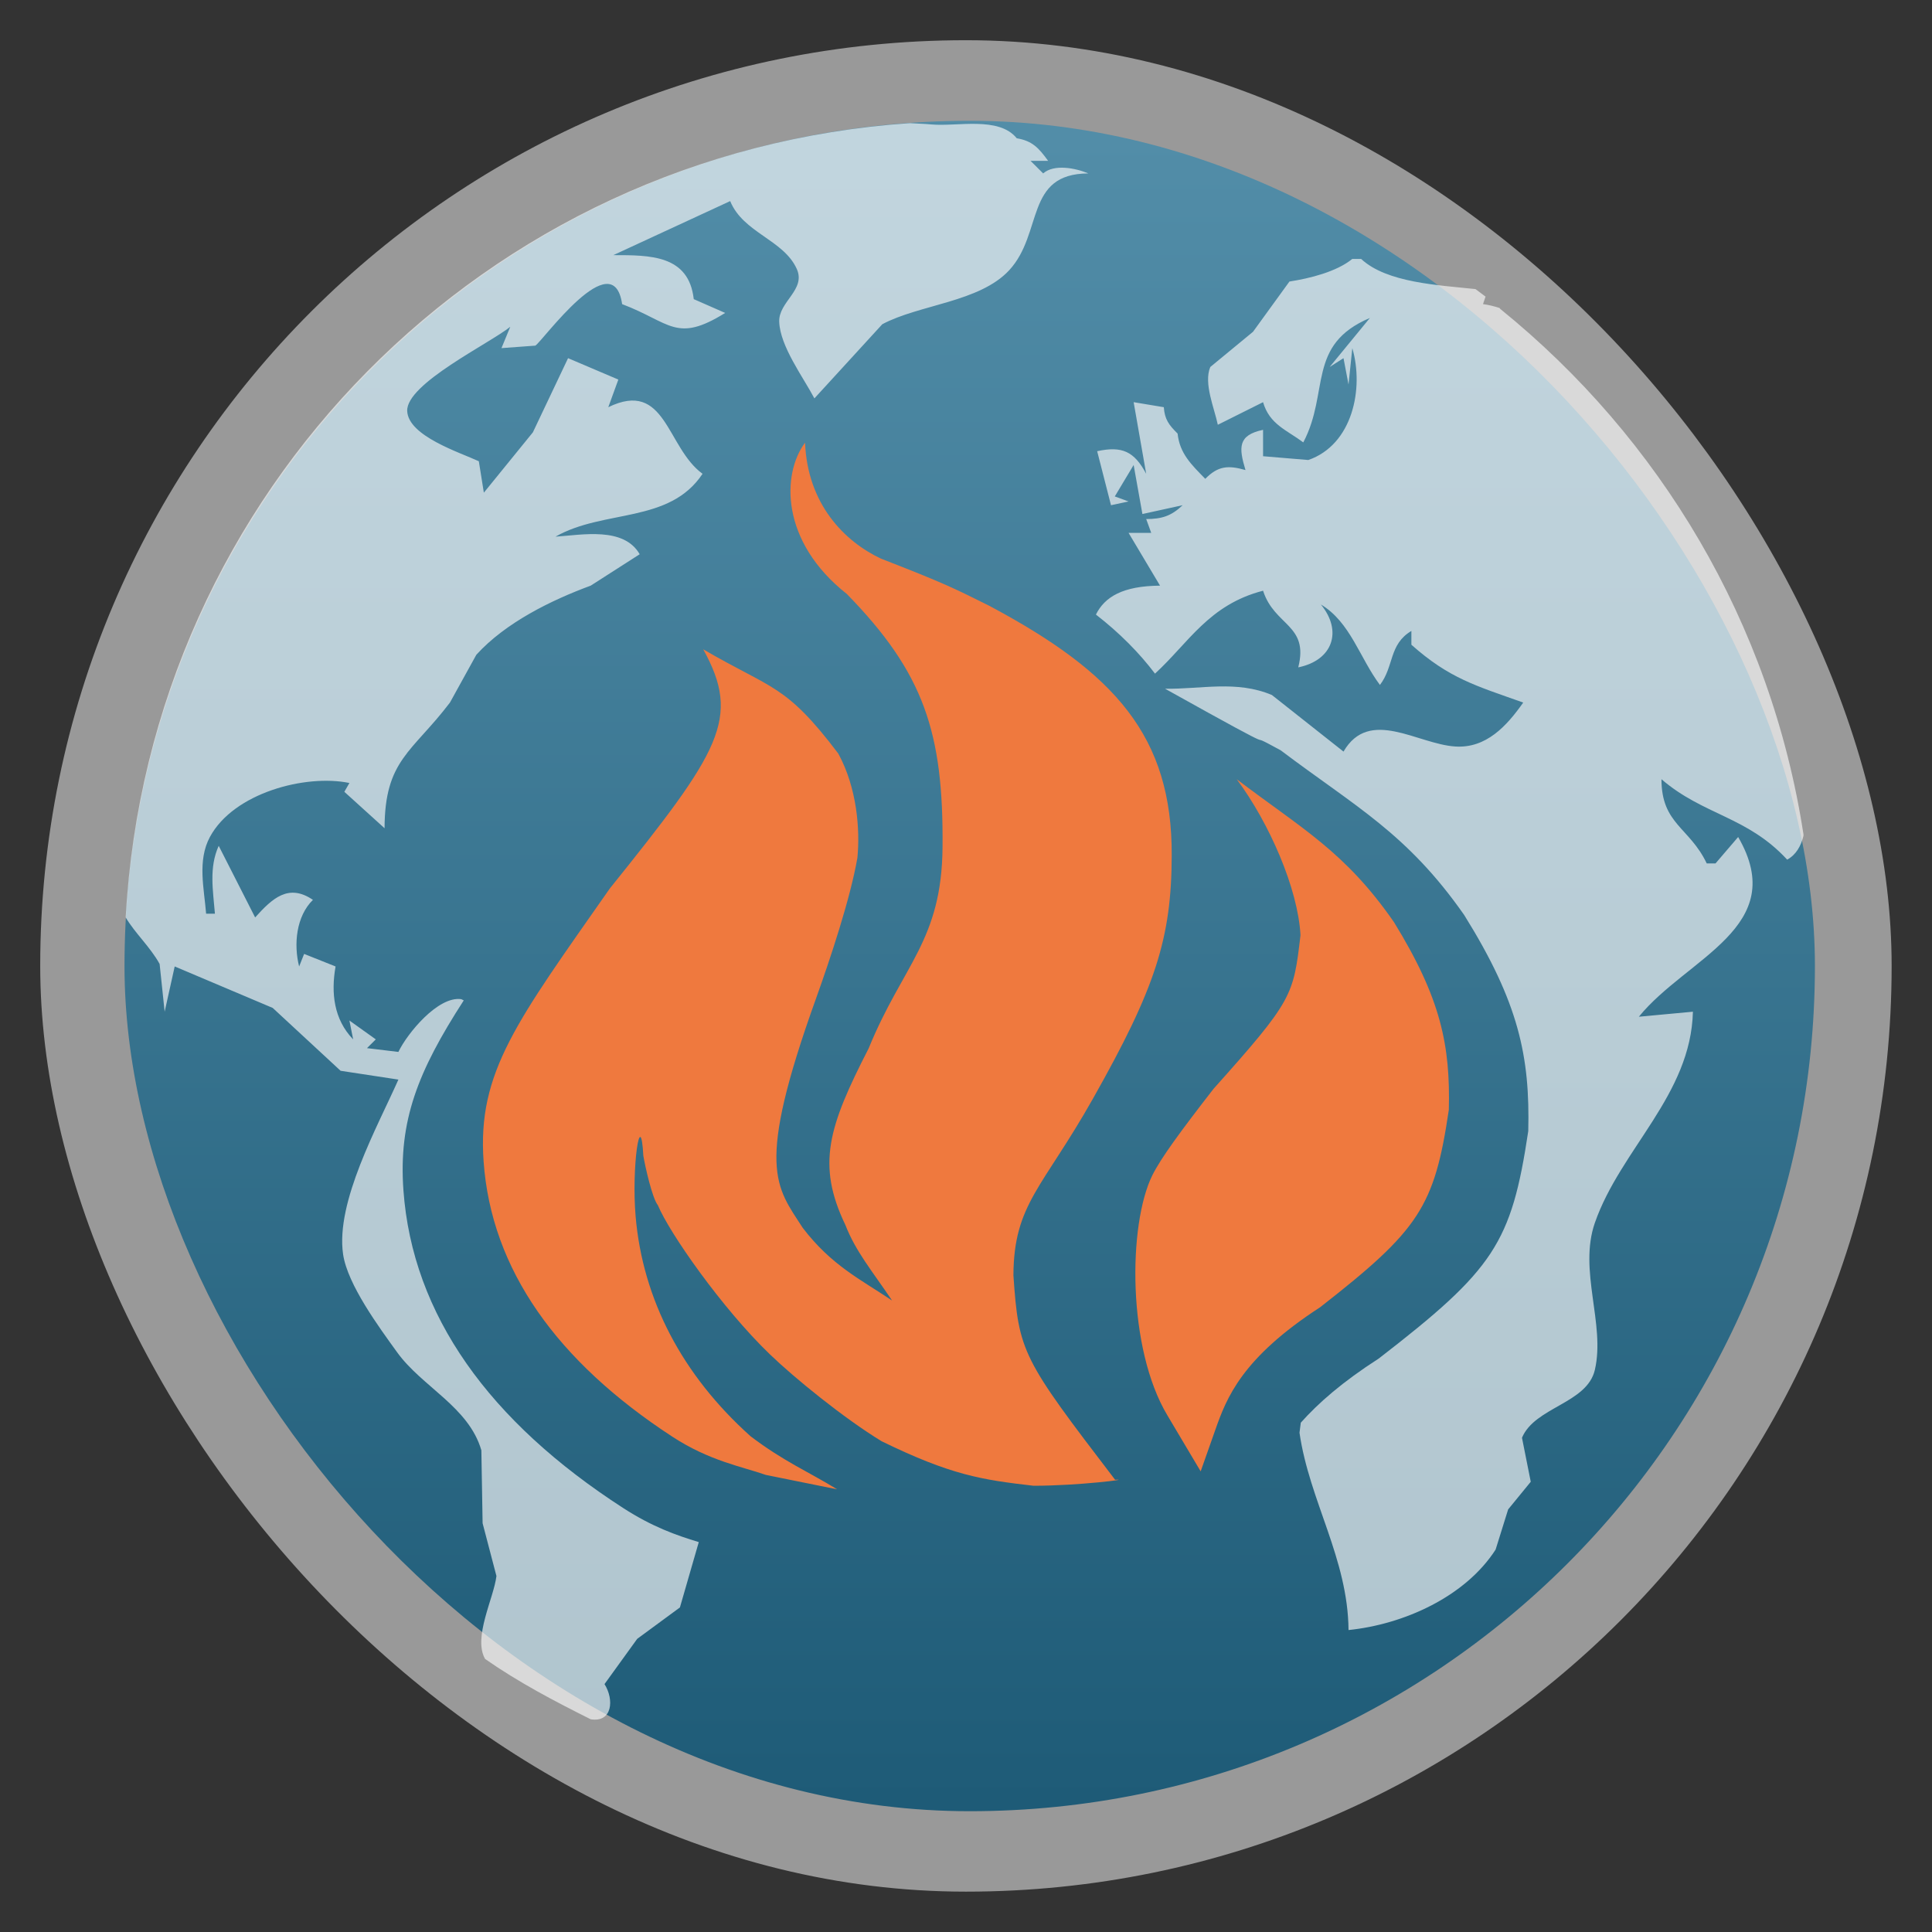 <svg xmlns="http://www.w3.org/2000/svg" xmlns:xlink="http://www.w3.org/1999/xlink" width="48" viewBox="0 0 13.547 13.547" height="48">
 <rect x="0" y="0" width="13.547" height="13.547" fill="#333333" stroke="none"/>
 <defs>
  <linearGradient id="0">
   <stop stop-color="#1e5b77"/>
   <stop offset="1" stop-color="#538ea9"/>
  </linearGradient>
  <linearGradient id="1">
   <stop stop-color="#6c3c3c"/>
   <stop offset="1" stop-color="#9a5757"/>
  </linearGradient>
  <clipPath>
   <rect y="223" x="307" height="42" width="42" transform="matrix(0,1,-1,0,0,0)" fill="url(#2)" color="#bebebe" rx="9"/>
  </clipPath>
  <linearGradient xlink:href="#1" id="2" gradientUnits="userSpaceOnUse" gradientTransform="matrix(0.175,0,0,0.175,302.8,216)" y1="280" x2="0" y2="40"/>
  <clipPath>
   <rect y="85" x="433" height="22" width="22" fill="url(#3)" color="#bebebe" rx="4"/>
  </clipPath>
  <linearGradient xlink:href="#1" id="3" gradientUnits="userSpaceOnUse" gradientTransform="matrix(0.087,0,0,0.087,430.9,81.5)" y1="291.43" x2="0" y2="40"/>
  <clipPath>
   <rect width="30" height="30" x="433" y="37" fill="url(#4)" color="#bebebe" rx="6"/>
  </clipPath>
  <linearGradient xlink:href="#1" id="4" gradientUnits="userSpaceOnUse" gradientTransform="matrix(0.119,0,0,0.119,430.136,32.227)" y1="291.43" x2="0" y2="40"/>
  <clipPath>
   <rect width="16" height="16" x="304" y="212" transform="matrix(0,1,-1,0,0,0)" fill="url(#5)" color="#bebebe" rx="3"/>
  </clipPath>
  <linearGradient xlink:href="#1" id="5" gradientUnits="userSpaceOnUse" gradientTransform="matrix(0.067,0,0,0.067,302.4,209.333)" y1="280" x2="0" y2="40"/>
  <clipPath>
   <rect y="46" x="34" height="220" width="220" fill="url(#6)" color="#bebebe" rx="50"/>
  </clipPath>
  <linearGradient xlink:href="#1" id="6" gradientUnits="userSpaceOnUse" gradientTransform="translate(0,-4)" y1="280" x2="0" y2="40"/>
  <clipPath>
   <rect y="142" x="290" height="60" width="60" fill="url(#7)" color="#bebebe" rx="12.5"/>
  </clipPath>
  <linearGradient xlink:href="#1" id="7" gradientUnits="userSpaceOnUse" y1="204" x2="0" y2="140"/>
  <clipPath>
   <rect width="88" height="88" x="292" y="32" fill="url(#8)" color="#bebebe" rx="18"/>
  </clipPath>
  <linearGradient xlink:href="#1" id="8" gradientUnits="userSpaceOnUse" y1="124" x2="0" y2="28"/>
  <clipPath>
   <rect y="101" x="417" height="22" width="22" fill="url(#9)" color="#bebebe" rx="5"/>
  </clipPath>
  <linearGradient xlink:href="#1" id="9" gradientUnits="userSpaceOnUse" gradientTransform="matrix(0.087,0,0,0.087,414.9,97.5)" y1="302.86" x2="0" y2="28.571"/>
  <clipPath>
   <rect width="30" height="30" x="417" y="53" fill="url(#A)" color="#bebebe" rx="7"/>
  </clipPath>
  <linearGradient xlink:href="#1" id="A" gradientUnits="userSpaceOnUse" gradientTransform="matrix(0.119,0,0,0.119,414.136,48.227)" y1="299.81" x2="0" y2="31.619"/>
  <clipPath>
   <path d="m 354.861,118 c -1.9,-12.453 -13.151,-10.927 -20.458,-20.555 -4.497,-5.082 -6.9,-18.152 2.435,-27.374 -1.104,9.579 0.179,13.606 5.455,17.925 -2.354,-4.952 -3.084,-11.996 -0.828,-16.853 2.764,-5.95 10.391,-12.875 10.521,-19.142 4.362,2.179 7.928,8.353 5.942,14.369 -3.855,11.681 0.102,12.136 1.948,13.249 -0.38,-7.073 1.024,-8.206 2.387,-10.424 1.029,7.511 12.132,12.47 11.252,21.87 -0.544,5.811 -5.52,11.187 -9.693,14.564 0.379,-7.615 0.077,-8.634 -7.111,-14.613 -2.76,-2.295 -3.929,-3.913 -5.309,-6.868 -0.859,2.61 -2.437,6.487 3.268,14.455 5.214,7.281 0.614,16.78 0.191,19.398 z"/>
  </clipPath>
  <linearGradient xlink:href="#0" id="B" gradientUnits="userSpaceOnUse" gradientTransform="matrix(1.105,0,0,1.105,-134.252,-295.762)" y1="279.1" x2="0" y2="268.33"/>
 </defs>
 <rect height="12.982" rx="6.491" y="0.282" x="0.282" width="12.982" opacity="0.5" fill="#ffffff" fill-rule="evenodd"/>
 <rect height="11.853" rx="5.926" y="0.847" x="0.873" width="11.853" fill="url(#B)" fill-rule="evenodd"/>
 <path d="M 22.625 3.062 C 12.069 3.783 3.706 12.217 3.125 22.812 C 3.362 23.21 3.737 23.547 3.969 23.969 L 4.094 25.156 L 4.344 24.031 L 6.781 25.062 L 8.469 26.625 L 9.906 26.844 C 9.39 28.009 8.341 29.886 8.531 31.188 C 8.642 31.944 9.431 33.009 9.875 33.625 C 10.495 34.485 11.656 34.98 11.969 36.062 L 12 37.875 L 12.344 39.188 C 12.277 39.742 11.756 40.716 12.062 41.25 C 12.891 41.829 13.776 42.294 14.688 42.75 C 15.231 42.836 15.273 42.257 15.031 41.875 L 15.844 40.75 L 16.906 39.969 L 17.375 38.344 C 16.816 38.175 16.217 37.963 15.5 37.5 C 12.17 35.35 10.255 32.7 10.031 29.594 C 9.907 27.868 10.386 26.646 11.531 24.875 L 11.469 24.844 C 10.892 24.762 10.123 25.7 9.906 26.156 L 9.125 26.062 L 9.344 25.844 L 8.688 25.375 L 8.781 25.844 C 8.301 25.347 8.227 24.691 8.344 24.031 L 7.562 23.719 L 7.438 24.031 C 7.298 23.48 7.365 22.783 7.781 22.375 C 7.171 21.959 6.769 22.341 6.344 22.812 L 5.438 21.031 C 5.192 21.578 5.298 22.14 5.344 22.719 L 5.125 22.719 C 5.076 22.095 4.903 21.4 5.219 20.812 C 5.809 19.714 7.598 19.244 8.688 19.469 L 8.562 19.688 L 9.562 20.594 C 9.567 18.89 10.246 18.709 11.188 17.469 L 11.844 16.281 C 12.574 15.478 13.707 14.924 14.688 14.562 L 15.906 13.781 C 15.509 13.093 14.484 13.299 13.812 13.344 C 15.019 12.657 16.642 13.025 17.469 11.781 C 16.567 11.125 16.562 9.427 15.125 10.125 L 15.375 9.438 L 14.125 8.906 L 13.25 10.75 L 12.031 12.25 L 11.906 11.469 C 11.435 11.25 10.15 10.843 10.125 10.219 C 10.098 9.541 12.18 8.537 12.688 8.125 L 12.469 8.656 L 13.312 8.594 C 13.496 8.478 15.246 6.031 15.469 7.562 C 16.677 8.02 16.813 8.539 18.031 7.781 L 17.25 7.438 C 17.127 6.337 16.161 6.344 15.25 6.344 L 18.156 5 C 18.479 5.791 19.485 5.959 19.812 6.688 C 20.045 7.205 19.357 7.503 19.375 8 C 19.397 8.612 19.97 9.375 20.25 9.906 L 21.938 8.062 C 22.862 7.569 24.357 7.515 25.094 6.719 C 25.946 5.796 25.475 4.318 27.062 4.312 C 26.74 4.177 26.21 4.074 25.938 4.312 L 25.625 4 L 26.062 4 C 25.83 3.681 25.671 3.503 25.281 3.438 C 24.834 2.884 23.795 3.154 23.156 3.094 C 22.981 3.077 22.802 3.075 22.625 3.062 z M 33.625 6.438 C 33.233 6.758 32.564 6.923 32.062 7 L 31.156 8.25 L 30.094 9.125 C 29.923 9.531 30.197 10.154 30.281 10.562 L 31.406 10 C 31.566 10.554 31.997 10.693 32.406 11 C 33.067 9.747 32.483 8.575 34.062 7.906 L 33.062 9.125 L 33.406 8.906 L 33.531 9.562 L 33.625 8.656 C 33.919 9.661 33.632 11.058 32.531 11.438 L 31.406 11.344 L 31.406 10.688 C 30.773 10.82 30.802 11.133 30.969 11.688 C 30.539 11.565 30.286 11.583 29.969 11.906 C 29.628 11.557 29.332 11.277 29.281 10.781 C 29.065 10.566 28.96 10.431 28.938 10.125 L 28.188 10 L 28.5 11.781 C 28.203 11.224 27.901 11.084 27.281 11.219 L 27.625 12.562 L 28.062 12.469 L 27.719 12.344 L 28.188 11.562 L 28.406 12.781 L 29.406 12.562 C 29.125 12.831 28.887 12.906 28.5 12.906 L 28.625 13.25 L 28.062 13.25 L 28.844 14.562 C 27.913 14.57 27.47 14.842 27.25 15.281 C 27.841 15.74 28.325 16.23 28.719 16.75 C 29.555 15.983 30.059 15.036 31.406 14.688 C 31.69 15.571 32.551 15.528 32.281 16.594 C 33.141 16.418 33.387 15.692 32.844 15.031 C 33.576 15.468 33.808 16.359 34.312 17.031 C 34.668 16.565 34.53 16.025 35.094 15.688 L 35.094 16.031 C 36.037 16.869 36.684 17.046 37.875 17.469 C 37.466 18.05 36.956 18.61 36.188 18.562 C 35.247 18.504 34.05 17.584 33.406 18.688 L 31.625 17.281 C 30.744 16.91 29.868 17.139 28.969 17.125 C 32.468 19.078 30.652 18.002 31.844 18.656 C 33.722 20.072 34.984 20.72 36.406 22.75 C 37.769 24.936 38.044 26.28 38 28.125 C 37.582 30.914 37.151 31.564 34.281 33.781 C 33.376 34.362 32.776 34.89 32.344 35.375 L 32.312 35.625 C 32.557 37.322 33.517 38.753 33.531 40.531 C 34.897 40.391 36.429 39.709 37.188 38.531 L 37.5 37.531 L 38.062 36.844 L 37.844 35.75 C 38.163 34.985 39.462 34.899 39.656 34.062 C 39.921 32.924 39.244 31.592 39.656 30.406 C 40.292 28.578 42.045 27.226 42.094 25.156 L 40.75 25.281 C 41.952 23.806 44.519 23.051 43.219 20.812 L 42.656 21.469 L 42.438 21.469 C 42.007 20.566 41.313 20.496 41.312 19.375 C 42.355 20.273 43.442 20.296 44.438 21.375 C 44.66 21.254 44.781 21.036 44.844 20.781 C 44.842 20.771 44.845 20.76 44.844 20.75 C 44.034 15.476 41.265 10.891 37.312 7.688 C 37.3 7.683 37.294 7.66 37.281 7.656 C 37.151 7.615 37.021 7.581 36.875 7.562 L 36.938 7.375 C 36.856 7.312 36.77 7.25 36.688 7.188 C 35.773 7.09 34.482 7.033 33.844 6.438 L 33.625 6.438 z " transform="scale(0.282,0.282)" fill="#f9f9f9" fill-opacity="0.667"/>
 <path d="M 5.645,3.104 C 5.482,3.322 5.47,3.796 5.938,4.165 6.479,4.719 6.616,5.136 6.609,5.939 6.604,6.596 6.33,6.765 6.091,7.351 5.809,7.901 5.724,8.165 5.928,8.59 6,8.775 6.112,8.907 6.255,9.119 6.033,8.97 5.831,8.874 5.629,8.61 5.442,8.319 5.293,8.194 5.722,7.001 5.822,6.722 5.962,6.302 6.012,6.015 6.031,5.818 6.01,5.526 5.878,5.284 5.508,4.795 5.416,4.836 4.931,4.553 5.199,5.038 5.051,5.265 4.276,6.23 3.625,7.161 3.346,7.516 3.391,8.144 c 0.054,0.76 0.517,1.403 1.322,1.929 0.263,0.172 0.492,0.211 0.657,0.269 l 0.5,0.101 C 5.668,10.319 5.496,10.248 5.263,10.071 4.784,9.642 4.507,9.112 4.457,8.53 4.427,8.184 4.492,7.75 4.511,8.104 c 0.012,0.071 0.062,0.298 0.102,0.347 0.08,0.193 0.45,0.723 0.786,1.046 0.169,0.163 0.517,0.447 0.783,0.609 0.486,0.237 0.7,0.27 1.065,0.312 0.315,0 0.699,-0.049 0.572,-0.042 C 7.167,9.523 7.143,9.484 7.106,8.942 7.109,8.441 7.311,8.33 7.664,7.703 8.104,6.924 8.214,6.579 8.216,6 8.22,5.162 7.817,4.717 6.937,4.248 6.692,4.126 6.625,4.091 6.177,3.917 5.92,3.796 5.662,3.534 5.645,3.104 z M 8.672,5.464 C 8.901,5.772 9.101,6.231 9.119,6.557 9.069,6.982 9.066,7.012 8.509,7.635 8.277,7.934 8.141,8.119 8.08,8.241 7.909,8.588 7.904,9.455 8.186,9.925 L 8.419,10.317 8.522,10.025 C 8.601,9.801 8.707,9.523 9.257,9.166 9.951,8.624 10.058,8.464 10.159,7.782 10.17,7.331 10.104,7.002 9.775,6.467 9.431,5.97 9.127,5.81 8.672,5.464 z" fill="#ef793e"/>
</svg>
